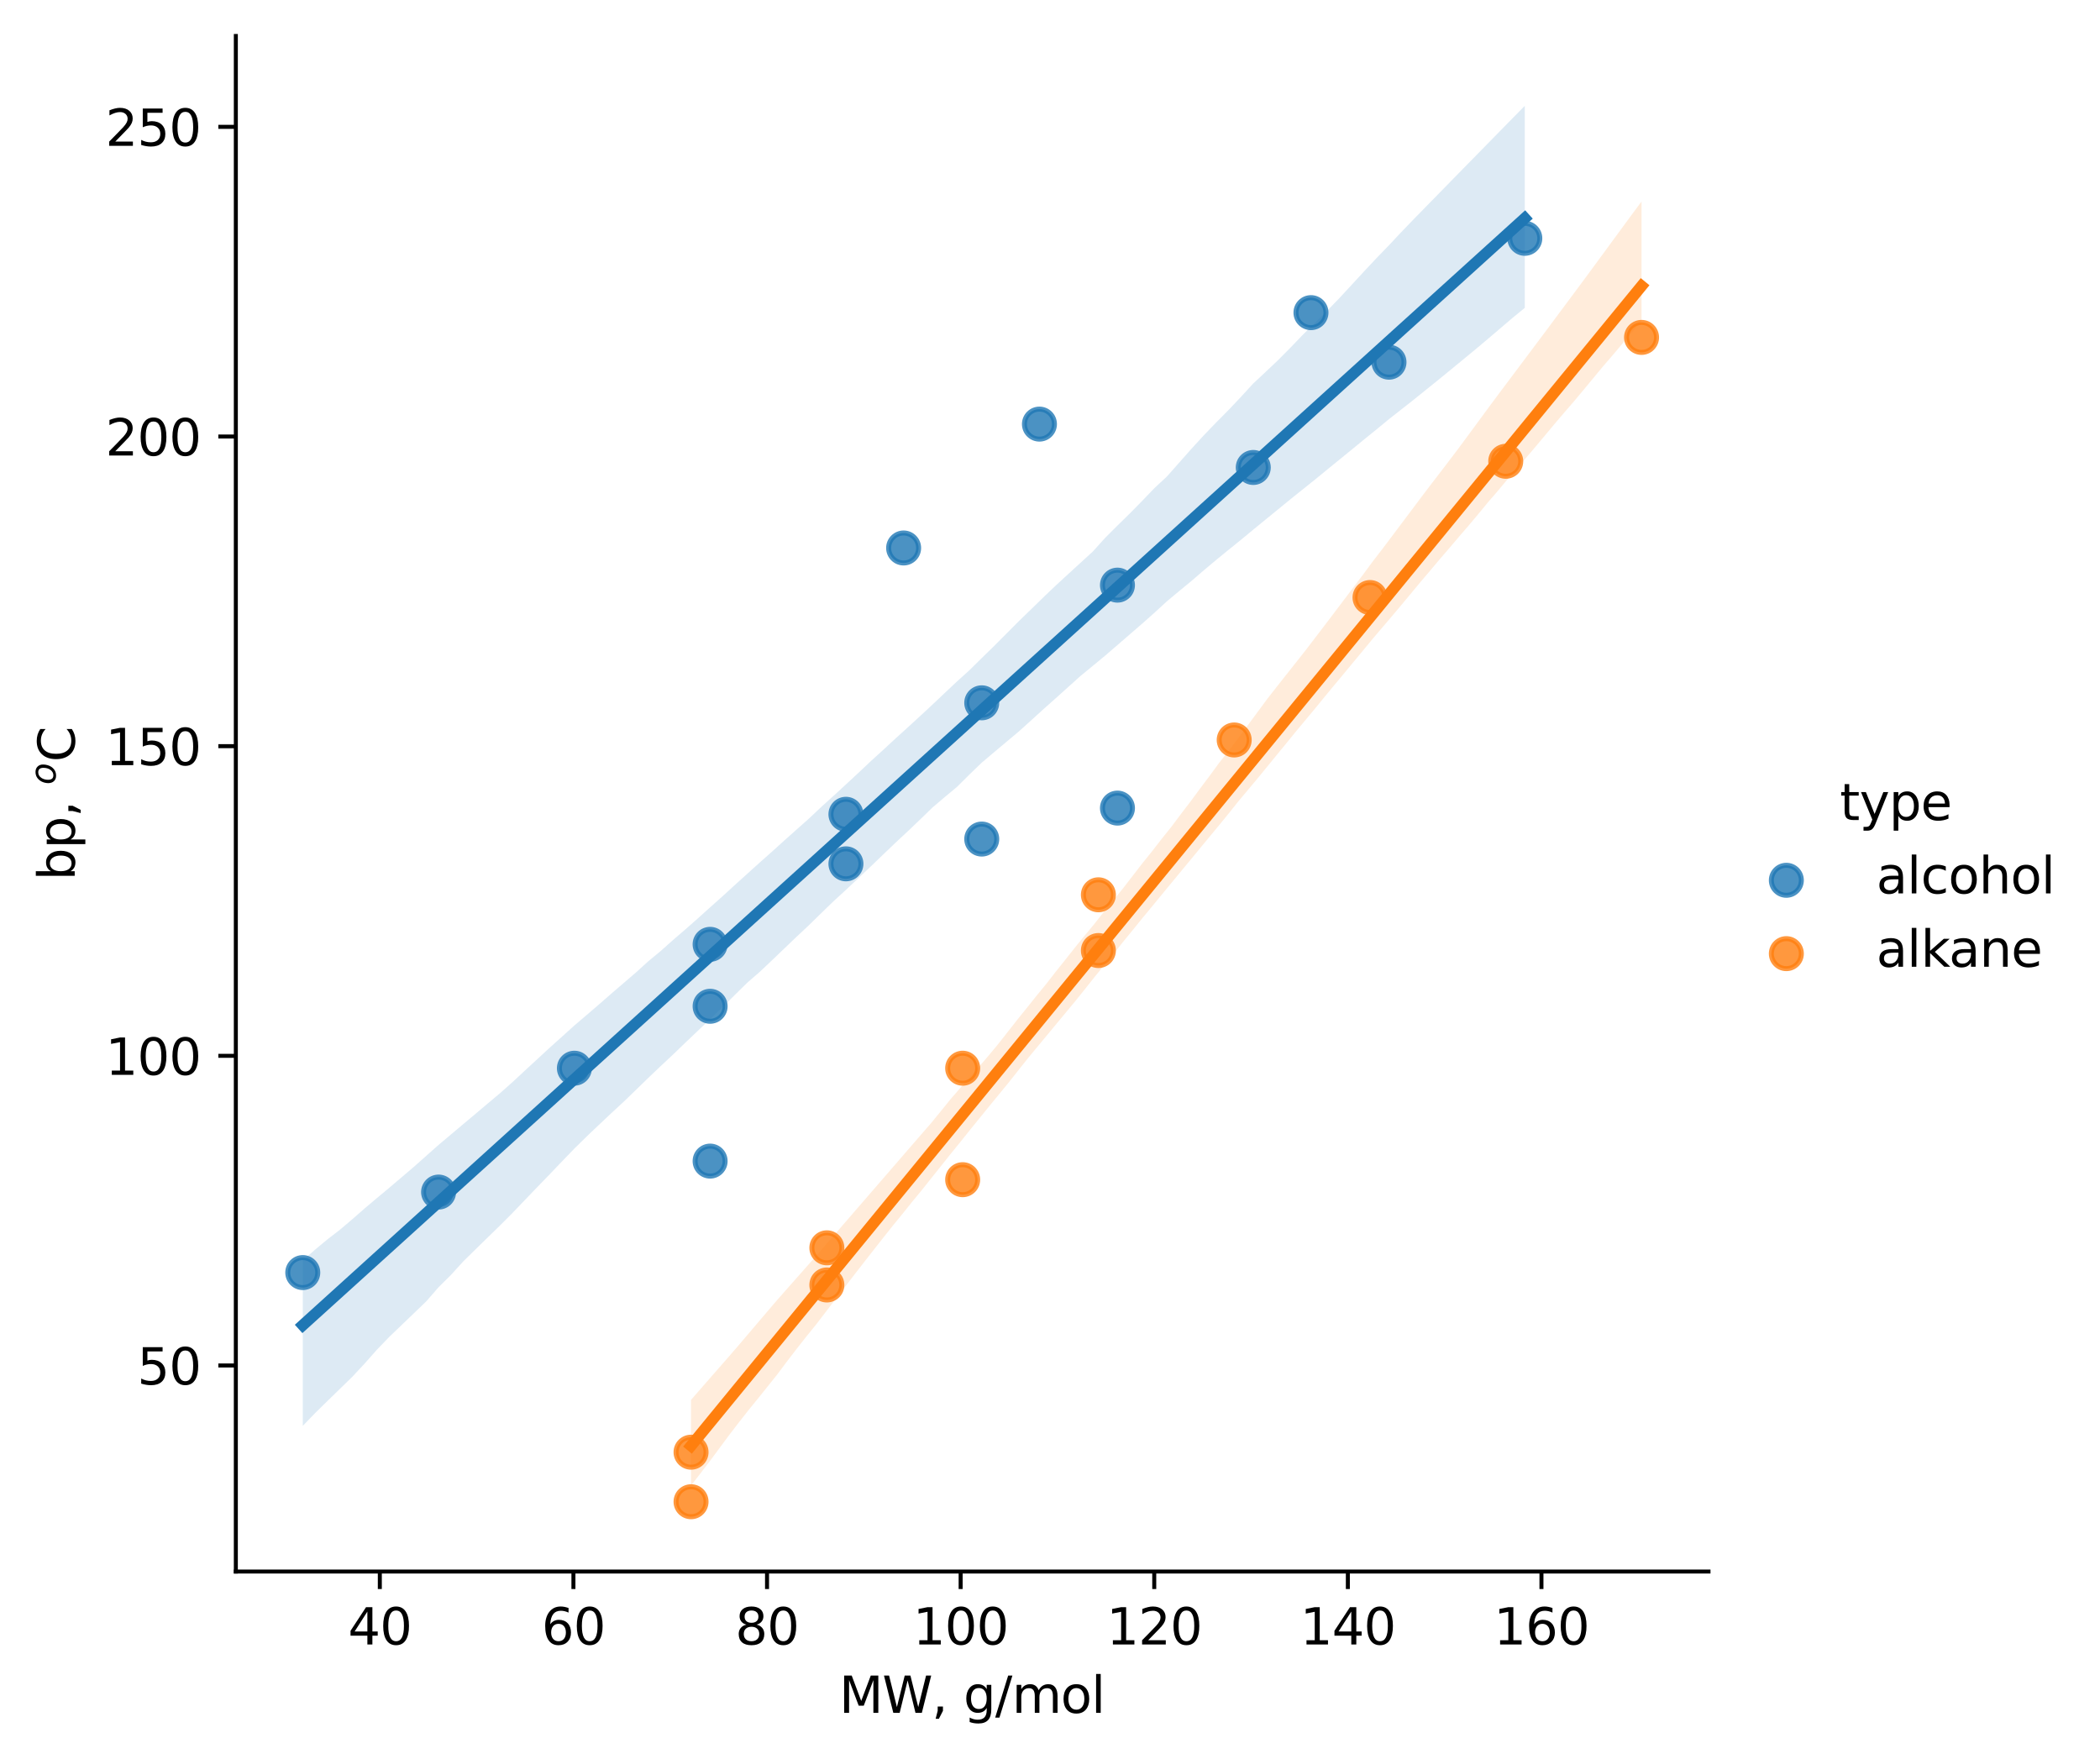 <?xml version="1.0" encoding="utf-8" standalone="no"?>
<!DOCTYPE svg PUBLIC "-//W3C//DTD SVG 1.1//EN"
  "http://www.w3.org/Graphics/SVG/1.1/DTD/svg11.dtd">
<svg xmlns:xlink="http://www.w3.org/1999/xlink" width="420.189pt" height="351.996pt" viewBox="0 0 420.189 351.996" xmlns="http://www.w3.org/2000/svg" version="1.1">
 <defs>
  <style type="text/css">*{stroke-linejoin: round; stroke-linecap: butt}</style>
 </defs>
 <g id="figure_1">
  <g id="patch_1">
   <path d="M 0 351.996 
L 420.189 351.996 
L 420.189 0 
L 0 0 
z
" style="fill: #ffffff"/>
  </g>
  <g id="axes_1">
   <g id="patch_2">
    <path d="M 47.188 314.44 
L 341.851 314.44 
L 341.851 7.2 
L 47.188 7.2 
z
" style="fill: #ffffff"/>
   </g>
   <g id="PathCollection_1">
    <defs>
     <path id="me052f01985" d="M 0 3 
C 0.796 3 1.559 2.684 2.121 2.121 
C 2.684 1.559 3 0.796 3 0 
C 3 -0.796 2.684 -1.559 2.121 -2.121 
C 1.559 -2.684 0.796 -3 0 -3 
C -0.796 -3 -1.559 -2.684 -2.121 -2.121 
C -2.684 -1.559 -3 -0.796 -3 0 
C -3 0.796 -2.684 1.559 -2.121 2.121 
C -1.559 2.684 -0.796 3 0 3 
z
" style="stroke: #1f77b4; stroke-opacity: 0.8"/>
    </defs>
    <g clip-path="url(#p0dcdb53487)">
     <use xlink:href="#me052f01985" x="60.581" y="254.625" style="fill: #1f77b4; fill-opacity: 0.8; stroke: #1f77b4; stroke-opacity: 0.8"/>
     <use xlink:href="#me052f01985" x="87.756" y="238.516" style="fill: #1f77b4; fill-opacity: 0.8; stroke: #1f77b4; stroke-opacity: 0.8"/>
     <use xlink:href="#me052f01985" x="114.931" y="213.733" style="fill: #1f77b4; fill-opacity: 0.8; stroke: #1f77b4; stroke-opacity: 0.8"/>
     <use xlink:href="#me052f01985" x="142.087" y="188.949" style="fill: #1f77b4; fill-opacity: 0.8; stroke: #1f77b4; stroke-opacity: 0.8"/>
     <use xlink:href="#me052f01985" x="169.262" y="162.927" style="fill: #1f77b4; fill-opacity: 0.8; stroke: #1f77b4; stroke-opacity: 0.8"/>
     <use xlink:href="#me052f01985" x="196.437" y="140.622" style="fill: #1f77b4; fill-opacity: 0.8; stroke: #1f77b4; stroke-opacity: 0.8"/>
     <use xlink:href="#me052f01985" x="223.592" y="117.078" style="fill: #1f77b4; fill-opacity: 0.8; stroke: #1f77b4; stroke-opacity: 0.8"/>
     <use xlink:href="#me052f01985" x="250.767" y="93.534" style="fill: #1f77b4; fill-opacity: 0.8; stroke: #1f77b4; stroke-opacity: 0.8"/>
     <use xlink:href="#me052f01985" x="277.923" y="72.468" style="fill: #1f77b4; fill-opacity: 0.8; stroke: #1f77b4; stroke-opacity: 0.8"/>
     <use xlink:href="#me052f01985" x="305.098" y="47.684" style="fill: #1f77b4; fill-opacity: 0.8; stroke: #1f77b4; stroke-opacity: 0.8"/>
     <use xlink:href="#me052f01985" x="142.087" y="201.341" style="fill: #1f77b4; fill-opacity: 0.8; stroke: #1f77b4; stroke-opacity: 0.8"/>
     <use xlink:href="#me052f01985" x="142.087" y="232.32" style="fill: #1f77b4; fill-opacity: 0.8; stroke: #1f77b4; stroke-opacity: 0.8"/>
     <use xlink:href="#me052f01985" x="169.262" y="172.84" style="fill: #1f77b4; fill-opacity: 0.8; stroke: #1f77b4; stroke-opacity: 0.8"/>
     <use xlink:href="#me052f01985" x="196.437" y="167.884" style="fill: #1f77b4; fill-opacity: 0.8; stroke: #1f77b4; stroke-opacity: 0.8"/>
     <use xlink:href="#me052f01985" x="223.592" y="161.688" style="fill: #1f77b4; fill-opacity: 0.8; stroke: #1f77b4; stroke-opacity: 0.8"/>
     <use xlink:href="#me052f01985" x="180.806" y="109.643" style="fill: #1f77b4; fill-opacity: 0.8; stroke: #1f77b4; stroke-opacity: 0.8"/>
     <use xlink:href="#me052f01985" x="207.981" y="84.859" style="fill: #1f77b4; fill-opacity: 0.8; stroke: #1f77b4; stroke-opacity: 0.8"/>
     <use xlink:href="#me052f01985" x="262.311" y="62.554" style="fill: #1f77b4; fill-opacity: 0.8; stroke: #1f77b4; stroke-opacity: 0.8"/>
    </g>
   </g>
   <g id="FillBetweenPolyCollection_1">
    <path d="M 60.581 252.195 
L 60.581 285.297 
L 63.051 282.737 
L 65.521 280.315 
L 67.991 277.91 
L 70.461 275.505 
L 72.931 272.864 
L 75.4 270.073 
L 77.87 267.507 
L 80.34 265.14 
L 82.81 262.77 
L 85.28 260.395 
L 87.75 257.556 
L 90.22 255.112 
L 92.69 252.394 
L 95.159 249.966 
L 97.629 247.558 
L 100.099 245.149 
L 102.569 242.67 
L 105.039 240.088 
L 107.509 237.517 
L 109.979 234.968 
L 112.448 232.383 
L 114.918 229.824 
L 117.388 227.397 
L 119.858 225.045 
L 122.328 222.72 
L 124.798 220.438 
L 127.268 218.054 
L 129.737 215.647 
L 132.207 213.302 
L 134.677 210.989 
L 137.147 208.612 
L 139.617 206.261 
L 142.087 203.91 
L 144.557 201.518 
L 147.026 199.079 
L 149.496 196.646 
L 151.966 194.503 
L 154.436 192.173 
L 156.906 189.806 
L 159.376 187.442 
L 161.846 185.132 
L 164.316 182.712 
L 166.785 180.32 
L 169.255 178.058 
L 171.725 175.745 
L 174.195 173.397 
L 176.665 171.022 
L 179.135 168.66 
L 181.605 166.357 
L 184.074 164.005 
L 186.544 161.603 
L 189.014 159.499 
L 191.484 157.446 
L 193.954 154.989 
L 196.424 152.607 
L 198.894 150.52 
L 201.363 148.446 
L 203.833 146.376 
L 206.303 144.152 
L 208.773 141.903 
L 211.243 139.706 
L 213.713 137.484 
L 216.183 135.264 
L 218.653 133.231 
L 221.122 131.196 
L 223.592 129.062 
L 226.062 126.927 
L 228.532 124.785 
L 231.002 122.596 
L 233.472 120.324 
L 235.942 118.262 
L 238.411 116.232 
L 240.881 114.1 
L 243.351 112.028 
L 245.821 110.01 
L 248.291 108.021 
L 250.761 105.974 
L 253.231 103.957 
L 255.7 101.939 
L 258.17 99.921 
L 260.64 97.937 
L 263.11 95.966 
L 265.58 93.94 
L 268.05 91.928 
L 270.52 89.917 
L 272.99 87.89 
L 275.459 85.891 
L 277.929 83.857 
L 280.399 81.917 
L 282.869 79.978 
L 285.339 77.98 
L 287.809 75.997 
L 290.279 73.975 
L 292.748 71.942 
L 295.218 69.907 
L 297.688 67.833 
L 300.158 65.726 
L 302.628 63.619 
L 305.098 61.597 
L 305.098 21.165 
L 305.098 21.165 
L 302.628 23.684 
L 300.158 26.203 
L 297.688 28.722 
L 295.218 31.241 
L 292.748 33.761 
L 290.279 36.285 
L 287.809 38.81 
L 285.339 41.334 
L 282.869 43.859 
L 280.399 46.424 
L 277.929 49.063 
L 275.459 51.61 
L 272.99 54.245 
L 270.52 56.918 
L 268.05 59.594 
L 265.58 62.146 
L 263.11 64.592 
L 260.64 67.026 
L 258.17 69.602 
L 255.7 72.087 
L 253.231 74.422 
L 250.761 76.733 
L 248.291 79.422 
L 245.821 82.035 
L 243.351 84.524 
L 240.881 87.088 
L 238.411 89.783 
L 235.942 92.57 
L 233.472 95.358 
L 231.002 97.652 
L 228.532 100.227 
L 226.062 102.741 
L 223.592 105.16 
L 221.122 107.629 
L 218.653 110.364 
L 216.183 112.624 
L 213.713 114.885 
L 211.243 117.157 
L 208.773 119.508 
L 206.303 121.923 
L 203.833 124.307 
L 201.363 126.793 
L 198.894 129.274 
L 196.424 131.678 
L 193.954 134.119 
L 191.484 136.351 
L 189.014 138.671 
L 186.544 141.011 
L 184.074 143.305 
L 181.605 145.569 
L 179.135 147.807 
L 176.665 150.095 
L 174.195 152.339 
L 171.725 154.671 
L 169.255 156.961 
L 166.785 159.238 
L 164.316 161.47 
L 161.846 163.798 
L 159.376 165.992 
L 156.906 168.198 
L 154.436 170.433 
L 151.966 172.624 
L 149.496 174.853 
L 147.026 177.084 
L 144.557 179.347 
L 142.087 181.544 
L 139.617 183.773 
L 137.147 185.949 
L 134.677 188.072 
L 132.207 190.278 
L 129.737 192.319 
L 127.268 194.561 
L 124.798 196.68 
L 122.328 198.804 
L 119.858 200.964 
L 117.388 203.089 
L 114.918 205.191 
L 112.448 207.425 
L 109.979 209.639 
L 107.509 211.923 
L 105.039 214.195 
L 102.569 216.495 
L 100.099 218.691 
L 97.629 220.766 
L 95.159 222.852 
L 92.69 224.922 
L 90.22 227.003 
L 87.75 229.084 
L 85.28 231.274 
L 82.81 233.469 
L 80.34 235.573 
L 77.87 237.671 
L 75.4 239.731 
L 72.931 241.816 
L 70.461 243.977 
L 67.991 246.074 
L 65.521 247.977 
L 63.051 250.031 
L 60.581 252.195 
z
" clip-path="url(#p0dcdb53487)" style="fill: #1f77b4; fill-opacity: 0.15"/>
   </g>
   <g id="PathCollection_2">
    <defs>
     <path id="m73bc78f8b7" d="M 0 3 
C 0.796 3 1.559 2.684 2.121 2.121 
C 2.684 1.559 3 0.796 3 0 
C 3 -0.796 2.684 -1.559 2.121 -2.121 
C 1.559 -2.684 0.796 -3 0 -3 
C -0.796 -3 -1.559 -2.684 -2.121 -2.121 
C -2.684 -1.559 -3 -0.796 -3 0 
C -3 0.796 -2.684 1.559 -2.121 2.121 
C -1.559 2.684 -0.796 3 0 3 
z
" style="stroke: #ff7f0e; stroke-opacity: 0.8"/>
    </defs>
    <g clip-path="url(#p0dcdb53487)">
     <use xlink:href="#m73bc78f8b7" x="138.271" y="290.561" style="fill: #ff7f0e; fill-opacity: 0.8; stroke: #ff7f0e; stroke-opacity: 0.8"/>
     <use xlink:href="#m73bc78f8b7" x="165.446" y="249.669" style="fill: #ff7f0e; fill-opacity: 0.8; stroke: #ff7f0e; stroke-opacity: 0.8"/>
     <use xlink:href="#m73bc78f8b7" x="192.621" y="213.733" style="fill: #ff7f0e; fill-opacity: 0.8; stroke: #ff7f0e; stroke-opacity: 0.8"/>
     <use xlink:href="#m73bc78f8b7" x="219.777" y="179.036" style="fill: #ff7f0e; fill-opacity: 0.8; stroke: #ff7f0e; stroke-opacity: 0.8"/>
     <use xlink:href="#m73bc78f8b7" x="246.951" y="148.057" style="fill: #ff7f0e; fill-opacity: 0.8; stroke: #ff7f0e; stroke-opacity: 0.8"/>
     <use xlink:href="#m73bc78f8b7" x="274.126" y="119.556" style="fill: #ff7f0e; fill-opacity: 0.8; stroke: #ff7f0e; stroke-opacity: 0.8"/>
     <use xlink:href="#m73bc78f8b7" x="301.282" y="92.294" style="fill: #ff7f0e; fill-opacity: 0.8; stroke: #ff7f0e; stroke-opacity: 0.8"/>
     <use xlink:href="#m73bc78f8b7" x="328.457" y="67.511" style="fill: #ff7f0e; fill-opacity: 0.8; stroke: #ff7f0e; stroke-opacity: 0.8"/>
     <use xlink:href="#m73bc78f8b7" x="165.446" y="257.104" style="fill: #ff7f0e; fill-opacity: 0.8; stroke: #ff7f0e; stroke-opacity: 0.8"/>
     <use xlink:href="#m73bc78f8b7" x="219.777" y="190.189" style="fill: #ff7f0e; fill-opacity: 0.8; stroke: #ff7f0e; stroke-opacity: 0.8"/>
     <use xlink:href="#m73bc78f8b7" x="138.271" y="300.475" style="fill: #ff7f0e; fill-opacity: 0.8; stroke: #ff7f0e; stroke-opacity: 0.8"/>
     <use xlink:href="#m73bc78f8b7" x="192.621" y="236.038" style="fill: #ff7f0e; fill-opacity: 0.8; stroke: #ff7f0e; stroke-opacity: 0.8"/>
    </g>
   </g>
   <g id="FillBetweenPolyCollection_2">
    <path d="M 138.271 280.093 
L 138.271 297.242 
L 140.192 294.751 
L 142.113 292.243 
L 144.034 289.649 
L 145.955 287.059 
L 147.876 284.56 
L 149.797 282.113 
L 151.719 279.757 
L 153.64 277.357 
L 155.561 274.955 
L 157.482 272.387 
L 159.403 269.882 
L 161.324 267.448 
L 163.245 265.08 
L 165.166 262.578 
L 167.087 260.072 
L 169.008 257.573 
L 170.929 255.068 
L 172.85 252.601 
L 174.771 250.145 
L 176.692 247.697 
L 178.614 245.283 
L 180.535 242.93 
L 182.456 240.536 
L 184.377 238.205 
L 186.298 235.796 
L 188.219 233.387 
L 190.14 230.978 
L 192.061 228.613 
L 193.982 226.215 
L 195.903 223.849 
L 197.824 221.478 
L 199.745 219.136 
L 201.666 216.794 
L 203.587 214.376 
L 205.508 211.948 
L 207.43 209.621 
L 209.351 207.307 
L 211.272 204.993 
L 213.193 202.679 
L 215.114 200.365 
L 217.035 197.972 
L 218.956 195.555 
L 220.877 193.202 
L 222.798 190.871 
L 224.719 188.452 
L 226.64 186.109 
L 228.561 183.73 
L 230.482 181.411 
L 232.403 179.069 
L 234.325 176.74 
L 236.246 174.409 
L 238.167 172.097 
L 240.088 169.754 
L 242.009 167.433 
L 243.93 165.113 
L 245.851 162.76 
L 247.772 160.351 
L 249.693 158.063 
L 251.614 155.769 
L 253.535 153.419 
L 255.456 151.067 
L 257.377 148.73 
L 259.298 146.366 
L 261.22 144.058 
L 263.141 141.756 
L 265.062 139.403 
L 266.983 137.081 
L 268.904 134.776 
L 270.825 132.451 
L 272.746 130.14 
L 274.667 127.811 
L 276.588 125.552 
L 278.509 123.303 
L 280.43 121.015 
L 282.351 118.712 
L 284.272 116.394 
L 286.193 114.142 
L 288.114 111.85 
L 290.036 109.623 
L 291.957 107.358 
L 293.878 105.133 
L 295.799 102.847 
L 297.72 100.513 
L 299.641 98.29 
L 301.562 95.999 
L 303.483 93.75 
L 305.404 91.541 
L 307.325 89.287 
L 309.246 86.991 
L 311.167 84.691 
L 313.088 82.443 
L 315.009 80.217 
L 316.931 77.918 
L 318.852 75.599 
L 320.773 73.28 
L 322.694 71.056 
L 324.615 68.775 
L 326.536 66.501 
L 328.457 64.23 
L 328.457 40.314 
L 328.457 40.314 
L 326.536 42.899 
L 324.615 45.518 
L 322.694 48.138 
L 320.773 50.757 
L 318.852 53.377 
L 316.931 55.987 
L 315.009 58.569 
L 313.088 61.152 
L 311.167 63.734 
L 309.246 66.316 
L 307.325 68.88 
L 305.404 71.443 
L 303.483 74.006 
L 301.562 76.57 
L 299.641 79.133 
L 297.72 81.72 
L 295.799 84.332 
L 293.878 86.944 
L 291.957 89.543 
L 290.036 92.085 
L 288.114 94.595 
L 286.193 97.099 
L 284.272 99.628 
L 282.351 102.189 
L 280.43 104.749 
L 278.509 107.309 
L 276.588 109.859 
L 274.667 112.348 
L 272.746 114.957 
L 270.825 117.496 
L 268.904 120.036 
L 266.983 122.576 
L 265.062 125.111 
L 263.141 127.626 
L 261.22 130.139 
L 259.298 132.568 
L 257.377 134.996 
L 255.456 137.426 
L 253.535 139.885 
L 251.614 142.489 
L 249.693 145.095 
L 247.772 147.703 
L 245.851 150.198 
L 243.93 152.647 
L 242.009 155.272 
L 240.088 157.829 
L 238.167 160.427 
L 236.246 162.939 
L 234.325 165.502 
L 232.403 167.896 
L 230.482 170.373 
L 228.561 172.757 
L 226.64 175.243 
L 224.719 177.723 
L 222.798 180.109 
L 220.877 182.436 
L 218.956 184.884 
L 217.035 187.197 
L 215.114 189.561 
L 213.193 191.987 
L 211.272 194.392 
L 209.351 196.861 
L 207.43 199.202 
L 205.508 201.606 
L 203.587 203.99 
L 201.666 206.435 
L 199.745 208.879 
L 197.824 211.191 
L 195.903 213.428 
L 193.982 215.59 
L 192.061 217.781 
L 190.14 219.997 
L 188.219 222.373 
L 186.298 224.725 
L 184.377 226.93 
L 182.456 229.15 
L 180.535 231.37 
L 178.614 233.591 
L 176.692 235.811 
L 174.771 238.032 
L 172.85 240.252 
L 170.929 242.472 
L 169.008 244.693 
L 167.087 246.913 
L 165.166 249.133 
L 163.245 251.35 
L 161.324 253.524 
L 159.403 255.699 
L 157.482 257.873 
L 155.561 260.048 
L 153.64 262.294 
L 151.719 264.552 
L 149.797 266.812 
L 147.876 269.073 
L 145.955 271.296 
L 144.034 273.493 
L 142.113 275.689 
L 140.192 277.886 
L 138.271 280.093 
z
" clip-path="url(#p0dcdb53487)" style="fill: #ff7f0e; fill-opacity: 0.15"/>
   </g>
   <g id="matplotlib.axis_1">
    <g id="xtick_1">
     <g id="line2d_1">
      <defs>
       <path id="m0f5e6dfe8d" d="M 0 0 
L 0 3.5 
" style="stroke: #000000; stroke-width: 0.8"/>
      </defs>
      <g>
       <use xlink:href="#m0f5e6dfe8d" x="75.999" y="314.44" style="stroke: #000000; stroke-width: 0.8"/>
      </g>
     </g>
     <g id="text_1">
      <!-- 40 -->
      <g transform="translate(69.637 329.038) scale(0.1 -0.1)">
       <defs>
        <path id="DejaVuSans-34" d="M 2419 4116 
L 825 1625 
L 2419 1625 
L 2419 4116 
z
M 2253 4666 
L 3047 4666 
L 3047 1625 
L 3713 1625 
L 3713 1100 
L 3047 1100 
L 3047 0 
L 2419 0 
L 2419 1100 
L 313 1100 
L 313 1709 
L 2253 4666 
z
" transform="scale(0.016)"/>
        <path id="DejaVuSans-30" d="M 2034 4250 
Q 1547 4250 1301 3770 
Q 1056 3291 1056 2328 
Q 1056 1369 1301 889 
Q 1547 409 2034 409 
Q 2525 409 2770 889 
Q 3016 1369 3016 2328 
Q 3016 3291 2770 3770 
Q 2525 4250 2034 4250 
z
M 2034 4750 
Q 2819 4750 3233 4129 
Q 3647 3509 3647 2328 
Q 3647 1150 3233 529 
Q 2819 -91 2034 -91 
Q 1250 -91 836 529 
Q 422 1150 422 2328 
Q 422 3509 836 4129 
Q 1250 4750 2034 4750 
z
" transform="scale(0.016)"/>
       </defs>
       <use xlink:href="#DejaVuSans-34"/>
       <use xlink:href="#DejaVuSans-30" transform="translate(63.623 0)"/>
      </g>
     </g>
    </g>
    <g id="xtick_2">
     <g id="line2d_2">
      <g>
       <use xlink:href="#m0f5e6dfe8d" x="114.737" y="314.44" style="stroke: #000000; stroke-width: 0.8"/>
      </g>
     </g>
     <g id="text_2">
      <!-- 60 -->
      <g transform="translate(108.375 329.038) scale(0.1 -0.1)">
       <defs>
        <path id="DejaVuSans-36" d="M 2113 2584 
Q 1688 2584 1439 2293 
Q 1191 2003 1191 1497 
Q 1191 994 1439 701 
Q 1688 409 2113 409 
Q 2538 409 2786 701 
Q 3034 994 3034 1497 
Q 3034 2003 2786 2293 
Q 2538 2584 2113 2584 
z
M 3366 4563 
L 3366 3988 
Q 3128 4100 2886 4159 
Q 2644 4219 2406 4219 
Q 1781 4219 1451 3797 
Q 1122 3375 1075 2522 
Q 1259 2794 1537 2939 
Q 1816 3084 2150 3084 
Q 2853 3084 3261 2657 
Q 3669 2231 3669 1497 
Q 3669 778 3244 343 
Q 2819 -91 2113 -91 
Q 1303 -91 875 529 
Q 447 1150 447 2328 
Q 447 3434 972 4092 
Q 1497 4750 2381 4750 
Q 2619 4750 2861 4703 
Q 3103 4656 3366 4563 
z
" transform="scale(0.016)"/>
       </defs>
       <use xlink:href="#DejaVuSans-36"/>
       <use xlink:href="#DejaVuSans-30" transform="translate(63.623 0)"/>
      </g>
     </g>
    </g>
    <g id="xtick_3">
     <g id="line2d_3">
      <g>
       <use xlink:href="#m0f5e6dfe8d" x="153.476" y="314.44" style="stroke: #000000; stroke-width: 0.8"/>
      </g>
     </g>
     <g id="text_3">
      <!-- 80 -->
      <g transform="translate(147.113 329.038) scale(0.1 -0.1)">
       <defs>
        <path id="DejaVuSans-38" d="M 2034 2216 
Q 1584 2216 1326 1975 
Q 1069 1734 1069 1313 
Q 1069 891 1326 650 
Q 1584 409 2034 409 
Q 2484 409 2743 651 
Q 3003 894 3003 1313 
Q 3003 1734 2745 1975 
Q 2488 2216 2034 2216 
z
M 1403 2484 
Q 997 2584 770 2862 
Q 544 3141 544 3541 
Q 544 4100 942 4425 
Q 1341 4750 2034 4750 
Q 2731 4750 3128 4425 
Q 3525 4100 3525 3541 
Q 3525 3141 3298 2862 
Q 3072 2584 2669 2484 
Q 3125 2378 3379 2068 
Q 3634 1759 3634 1313 
Q 3634 634 3220 271 
Q 2806 -91 2034 -91 
Q 1263 -91 848 271 
Q 434 634 434 1313 
Q 434 1759 690 2068 
Q 947 2378 1403 2484 
z
M 1172 3481 
Q 1172 3119 1398 2916 
Q 1625 2713 2034 2713 
Q 2441 2713 2670 2916 
Q 2900 3119 2900 3481 
Q 2900 3844 2670 4047 
Q 2441 4250 2034 4250 
Q 1625 4250 1398 4047 
Q 1172 3844 1172 3481 
z
" transform="scale(0.016)"/>
       </defs>
       <use xlink:href="#DejaVuSans-38"/>
       <use xlink:href="#DejaVuSans-30" transform="translate(63.623 0)"/>
      </g>
     </g>
    </g>
    <g id="xtick_4">
     <g id="line2d_4">
      <g>
       <use xlink:href="#m0f5e6dfe8d" x="192.214" y="314.44" style="stroke: #000000; stroke-width: 0.8"/>
      </g>
     </g>
     <g id="text_4">
      <!-- 100 -->
      <g transform="translate(182.67 329.038) scale(0.1 -0.1)">
       <defs>
        <path id="DejaVuSans-31" d="M 794 531 
L 1825 531 
L 1825 4091 
L 703 3866 
L 703 4441 
L 1819 4666 
L 2450 4666 
L 2450 531 
L 3481 531 
L 3481 0 
L 794 0 
L 794 531 
z
" transform="scale(0.016)"/>
       </defs>
       <use xlink:href="#DejaVuSans-31"/>
       <use xlink:href="#DejaVuSans-30" transform="translate(63.623 0)"/>
       <use xlink:href="#DejaVuSans-30" transform="translate(127.246 0)"/>
      </g>
     </g>
    </g>
    <g id="xtick_5">
     <g id="line2d_5">
      <g>
       <use xlink:href="#m0f5e6dfe8d" x="230.953" y="314.44" style="stroke: #000000; stroke-width: 0.8"/>
      </g>
     </g>
     <g id="text_5">
      <!-- 120 -->
      <g transform="translate(221.409 329.038) scale(0.1 -0.1)">
       <defs>
        <path id="DejaVuSans-32" d="M 1228 531 
L 3431 531 
L 3431 0 
L 469 0 
L 469 531 
Q 828 903 1448 1529 
Q 2069 2156 2228 2338 
Q 2531 2678 2651 2914 
Q 2772 3150 2772 3378 
Q 2772 3750 2511 3984 
Q 2250 4219 1831 4219 
Q 1534 4219 1204 4116 
Q 875 4013 500 3803 
L 500 4441 
Q 881 4594 1212 4672 
Q 1544 4750 1819 4750 
Q 2544 4750 2975 4387 
Q 3406 4025 3406 3419 
Q 3406 3131 3298 2873 
Q 3191 2616 2906 2266 
Q 2828 2175 2409 1742 
Q 1991 1309 1228 531 
z
" transform="scale(0.016)"/>
       </defs>
       <use xlink:href="#DejaVuSans-31"/>
       <use xlink:href="#DejaVuSans-32" transform="translate(63.623 0)"/>
       <use xlink:href="#DejaVuSans-30" transform="translate(127.246 0)"/>
      </g>
     </g>
    </g>
    <g id="xtick_6">
     <g id="line2d_6">
      <g>
       <use xlink:href="#m0f5e6dfe8d" x="269.691" y="314.44" style="stroke: #000000; stroke-width: 0.8"/>
      </g>
     </g>
     <g id="text_6">
      <!-- 140 -->
      <g transform="translate(260.147 329.038) scale(0.1 -0.1)">
       <use xlink:href="#DejaVuSans-31"/>
       <use xlink:href="#DejaVuSans-34" transform="translate(63.623 0)"/>
       <use xlink:href="#DejaVuSans-30" transform="translate(127.246 0)"/>
      </g>
     </g>
    </g>
    <g id="xtick_7">
     <g id="line2d_7">
      <g>
       <use xlink:href="#m0f5e6dfe8d" x="308.429" y="314.44" style="stroke: #000000; stroke-width: 0.8"/>
      </g>
     </g>
     <g id="text_7">
      <!-- 160 -->
      <g transform="translate(298.885 329.038) scale(0.1 -0.1)">
       <use xlink:href="#DejaVuSans-31"/>
       <use xlink:href="#DejaVuSans-36" transform="translate(63.623 0)"/>
       <use xlink:href="#DejaVuSans-30" transform="translate(127.246 0)"/>
      </g>
     </g>
    </g>
    <g id="text_8">
     <!-- MW, g/mol -->
     <g transform="translate(167.906 342.717) scale(0.1 -0.1)">
      <defs>
       <path id="DejaVuSans-4d" d="M 628 4666 
L 1569 4666 
L 2759 1491 
L 3956 4666 
L 4897 4666 
L 4897 0 
L 4281 0 
L 4281 4097 
L 3078 897 
L 2444 897 
L 1241 4097 
L 1241 0 
L 628 0 
L 628 4666 
z
" transform="scale(0.016)"/>
       <path id="DejaVuSans-57" d="M 213 4666 
L 850 4666 
L 1831 722 
L 2809 4666 
L 3519 4666 
L 4500 722 
L 5478 4666 
L 6119 4666 
L 4947 0 
L 4153 0 
L 3169 4050 
L 2175 0 
L 1381 0 
L 213 4666 
z
" transform="scale(0.016)"/>
       <path id="DejaVuSans-2c" d="M 750 794 
L 1409 794 
L 1409 256 
L 897 -744 
L 494 -744 
L 750 256 
L 750 794 
z
" transform="scale(0.016)"/>
       <path id="DejaVuSans-20" transform="scale(0.016)"/>
       <path id="DejaVuSans-67" d="M 2906 1791 
Q 2906 2416 2648 2759 
Q 2391 3103 1925 3103 
Q 1463 3103 1205 2759 
Q 947 2416 947 1791 
Q 947 1169 1205 825 
Q 1463 481 1925 481 
Q 2391 481 2648 825 
Q 2906 1169 2906 1791 
z
M 3481 434 
Q 3481 -459 3084 -895 
Q 2688 -1331 1869 -1331 
Q 1566 -1331 1297 -1286 
Q 1028 -1241 775 -1147 
L 775 -588 
Q 1028 -725 1275 -790 
Q 1522 -856 1778 -856 
Q 2344 -856 2625 -561 
Q 2906 -266 2906 331 
L 2906 616 
Q 2728 306 2450 153 
Q 2172 0 1784 0 
Q 1141 0 747 490 
Q 353 981 353 1791 
Q 353 2603 747 3093 
Q 1141 3584 1784 3584 
Q 2172 3584 2450 3431 
Q 2728 3278 2906 2969 
L 2906 3500 
L 3481 3500 
L 3481 434 
z
" transform="scale(0.016)"/>
       <path id="DejaVuSans-2f" d="M 1625 4666 
L 2156 4666 
L 531 -594 
L 0 -594 
L 1625 4666 
z
" transform="scale(0.016)"/>
       <path id="DejaVuSans-6d" d="M 3328 2828 
Q 3544 3216 3844 3400 
Q 4144 3584 4550 3584 
Q 5097 3584 5394 3201 
Q 5691 2819 5691 2113 
L 5691 0 
L 5113 0 
L 5113 2094 
Q 5113 2597 4934 2840 
Q 4756 3084 4391 3084 
Q 3944 3084 3684 2787 
Q 3425 2491 3425 1978 
L 3425 0 
L 2847 0 
L 2847 2094 
Q 2847 2600 2669 2842 
Q 2491 3084 2119 3084 
Q 1678 3084 1418 2786 
Q 1159 2488 1159 1978 
L 1159 0 
L 581 0 
L 581 3500 
L 1159 3500 
L 1159 2956 
Q 1356 3278 1631 3431 
Q 1906 3584 2284 3584 
Q 2666 3584 2933 3390 
Q 3200 3197 3328 2828 
z
" transform="scale(0.016)"/>
       <path id="DejaVuSans-6f" d="M 1959 3097 
Q 1497 3097 1228 2736 
Q 959 2375 959 1747 
Q 959 1119 1226 758 
Q 1494 397 1959 397 
Q 2419 397 2687 759 
Q 2956 1122 2956 1747 
Q 2956 2369 2687 2733 
Q 2419 3097 1959 3097 
z
M 1959 3584 
Q 2709 3584 3137 3096 
Q 3566 2609 3566 1747 
Q 3566 888 3137 398 
Q 2709 -91 1959 -91 
Q 1206 -91 779 398 
Q 353 888 353 1747 
Q 353 2609 779 3096 
Q 1206 3584 1959 3584 
z
" transform="scale(0.016)"/>
       <path id="DejaVuSans-6c" d="M 603 4863 
L 1178 4863 
L 1178 0 
L 603 0 
L 603 4863 
z
" transform="scale(0.016)"/>
      </defs>
      <use xlink:href="#DejaVuSans-4d"/>
      <use xlink:href="#DejaVuSans-57" transform="translate(86.279 0)"/>
      <use xlink:href="#DejaVuSans-2c" transform="translate(185.156 0)"/>
      <use xlink:href="#DejaVuSans-20" transform="translate(216.943 0)"/>
      <use xlink:href="#DejaVuSans-67" transform="translate(248.73 0)"/>
      <use xlink:href="#DejaVuSans-2f" transform="translate(312.207 0)"/>
      <use xlink:href="#DejaVuSans-6d" transform="translate(345.898 0)"/>
      <use xlink:href="#DejaVuSans-6f" transform="translate(443.311 0)"/>
      <use xlink:href="#DejaVuSans-6c" transform="translate(504.492 0)"/>
     </g>
    </g>
   </g>
   <g id="matplotlib.axis_2">
    <g id="ytick_1">
     <g id="line2d_8">
      <defs>
       <path id="mf835a70d76" d="M 0 0 
L -3.5 0 
" style="stroke: #000000; stroke-width: 0.8"/>
      </defs>
      <g>
       <use xlink:href="#mf835a70d76" x="47.188" y="273.213" style="stroke: #000000; stroke-width: 0.8"/>
      </g>
     </g>
     <g id="text_9">
      <!-- 50 -->
      <g transform="translate(27.462 277.012) scale(0.1 -0.1)">
       <defs>
        <path id="DejaVuSans-35" d="M 691 4666 
L 3169 4666 
L 3169 4134 
L 1269 4134 
L 1269 2991 
Q 1406 3038 1543 3061 
Q 1681 3084 1819 3084 
Q 2600 3084 3056 2656 
Q 3513 2228 3513 1497 
Q 3513 744 3044 326 
Q 2575 -91 1722 -91 
Q 1428 -91 1123 -41 
Q 819 9 494 109 
L 494 744 
Q 775 591 1075 516 
Q 1375 441 1709 441 
Q 2250 441 2565 725 
Q 2881 1009 2881 1497 
Q 2881 1984 2565 2268 
Q 2250 2553 1709 2553 
Q 1456 2553 1204 2497 
Q 953 2441 691 2322 
L 691 4666 
z
" transform="scale(0.016)"/>
       </defs>
       <use xlink:href="#DejaVuSans-35"/>
       <use xlink:href="#DejaVuSans-30" transform="translate(63.623 0)"/>
      </g>
     </g>
    </g>
    <g id="ytick_2">
     <g id="line2d_9">
      <g>
       <use xlink:href="#mf835a70d76" x="47.188" y="211.254" style="stroke: #000000; stroke-width: 0.8"/>
      </g>
     </g>
     <g id="text_10">
      <!-- 100 -->
      <g transform="translate(21.1 215.054) scale(0.1 -0.1)">
       <use xlink:href="#DejaVuSans-31"/>
       <use xlink:href="#DejaVuSans-30" transform="translate(63.623 0)"/>
       <use xlink:href="#DejaVuSans-30" transform="translate(127.246 0)"/>
      </g>
     </g>
    </g>
    <g id="ytick_3">
     <g id="line2d_10">
      <g>
       <use xlink:href="#mf835a70d76" x="47.188" y="149.296" style="stroke: #000000; stroke-width: 0.8"/>
      </g>
     </g>
     <g id="text_11">
      <!-- 150 -->
      <g transform="translate(21.1 153.095) scale(0.1 -0.1)">
       <use xlink:href="#DejaVuSans-31"/>
       <use xlink:href="#DejaVuSans-35" transform="translate(63.623 0)"/>
       <use xlink:href="#DejaVuSans-30" transform="translate(127.246 0)"/>
      </g>
     </g>
    </g>
    <g id="ytick_4">
     <g id="line2d_11">
      <g>
       <use xlink:href="#mf835a70d76" x="47.188" y="87.338" style="stroke: #000000; stroke-width: 0.8"/>
      </g>
     </g>
     <g id="text_12">
      <!-- 200 -->
      <g transform="translate(21.1 91.137) scale(0.1 -0.1)">
       <use xlink:href="#DejaVuSans-32"/>
       <use xlink:href="#DejaVuSans-30" transform="translate(63.623 0)"/>
       <use xlink:href="#DejaVuSans-30" transform="translate(127.246 0)"/>
      </g>
     </g>
    </g>
    <g id="ytick_5">
     <g id="line2d_12">
      <g>
       <use xlink:href="#mf835a70d76" x="47.188" y="25.379" style="stroke: #000000; stroke-width: 0.8"/>
      </g>
     </g>
     <g id="text_13">
      <!-- 250 -->
      <g transform="translate(21.1 29.178) scale(0.1 -0.1)">
       <use xlink:href="#DejaVuSans-32"/>
       <use xlink:href="#DejaVuSans-35" transform="translate(63.623 0)"/>
       <use xlink:href="#DejaVuSans-30" transform="translate(127.246 0)"/>
      </g>
     </g>
    </g>
    <g id="text_14">
     <!-- bp, $^o$C -->
     <g transform="translate(15 176.17) rotate(-90) scale(0.1 -0.1)">
      <defs>
       <path id="DejaVuSans-62" d="M 3116 1747 
Q 3116 2381 2855 2742 
Q 2594 3103 2138 3103 
Q 1681 3103 1420 2742 
Q 1159 2381 1159 1747 
Q 1159 1113 1420 752 
Q 1681 391 2138 391 
Q 2594 391 2855 752 
Q 3116 1113 3116 1747 
z
M 1159 2969 
Q 1341 3281 1617 3432 
Q 1894 3584 2278 3584 
Q 2916 3584 3314 3078 
Q 3713 2572 3713 1747 
Q 3713 922 3314 415 
Q 2916 -91 2278 -91 
Q 1894 -91 1617 61 
Q 1341 213 1159 525 
L 1159 0 
L 581 0 
L 581 4863 
L 1159 4863 
L 1159 2969 
z
" transform="scale(0.016)"/>
       <path id="DejaVuSans-70" d="M 1159 525 
L 1159 -1331 
L 581 -1331 
L 581 3500 
L 1159 3500 
L 1159 2969 
Q 1341 3281 1617 3432 
Q 1894 3584 2278 3584 
Q 2916 3584 3314 3078 
Q 3713 2572 3713 1747 
Q 3713 922 3314 415 
Q 2916 -91 2278 -91 
Q 1894 -91 1617 61 
Q 1341 213 1159 525 
z
M 3116 1747 
Q 3116 2381 2855 2742 
Q 2594 3103 2138 3103 
Q 1681 3103 1420 2742 
Q 1159 2381 1159 1747 
Q 1159 1113 1420 752 
Q 1681 391 2138 391 
Q 2594 391 2855 752 
Q 3116 1113 3116 1747 
z
" transform="scale(0.016)"/>
       <path id="DejaVuSans-Oblique-6f" d="M 1625 -91 
Q 1009 -91 651 289 
Q 294 669 294 1325 
Q 294 1706 417 2101 
Q 541 2497 738 2766 
Q 1047 3184 1428 3384 
Q 1809 3584 2291 3584 
Q 2888 3584 3255 3212 
Q 3622 2841 3622 2241 
Q 3622 1825 3500 1412 
Q 3378 1000 3181 728 
Q 2875 309 2494 109 
Q 2113 -91 1625 -91 
z
M 891 1344 
Q 891 869 1089 633 
Q 1288 397 1691 397 
Q 2269 397 2648 901 
Q 3028 1406 3028 2181 
Q 3028 2634 2825 2865 
Q 2622 3097 2228 3097 
Q 1903 3097 1650 2945 
Q 1397 2794 1197 2484 
Q 1050 2253 970 1956 
Q 891 1659 891 1344 
z
" transform="scale(0.016)"/>
       <path id="DejaVuSans-43" d="M 4122 4306 
L 4122 3641 
Q 3803 3938 3442 4084 
Q 3081 4231 2675 4231 
Q 1875 4231 1450 3742 
Q 1025 3253 1025 2328 
Q 1025 1406 1450 917 
Q 1875 428 2675 428 
Q 3081 428 3442 575 
Q 3803 722 4122 1019 
L 4122 359 
Q 3791 134 3420 21 
Q 3050 -91 2638 -91 
Q 1578 -91 968 557 
Q 359 1206 359 2328 
Q 359 3453 968 4101 
Q 1578 4750 2638 4750 
Q 3056 4750 3426 4639 
Q 3797 4528 4122 4306 
z
" transform="scale(0.016)"/>
      </defs>
      <use xlink:href="#DejaVuSans-62" transform="translate(0 0.519)"/>
      <use xlink:href="#DejaVuSans-70" transform="translate(63.477 0.519)"/>
      <use xlink:href="#DejaVuSans-2c" transform="translate(126.953 0.519)"/>
      <use xlink:href="#DejaVuSans-20" transform="translate(158.74 0.519)"/>
      <use xlink:href="#DejaVuSans-Oblique-6f" transform="translate(191.484 38.8) scale(0.7)"/>
      <use xlink:href="#DejaVuSans-43" transform="translate(237.046 0.519)"/>
     </g>
    </g>
   </g>
   <g id="line2d_13">
    <path d="M 60.581 265.146 
L 63.051 262.909 
L 65.521 260.672 
L 67.991 258.435 
L 70.461 256.198 
L 72.931 253.961 
L 75.4 251.723 
L 77.87 249.486 
L 80.34 247.249 
L 82.81 245.012 
L 85.28 242.775 
L 87.75 240.538 
L 90.22 238.3 
L 92.69 236.063 
L 95.159 233.826 
L 97.629 231.589 
L 100.099 229.352 
L 102.569 227.115 
L 105.039 224.877 
L 107.509 222.64 
L 109.979 220.403 
L 112.448 218.166 
L 114.918 215.929 
L 117.388 213.692 
L 119.858 211.454 
L 122.328 209.217 
L 124.798 206.98 
L 127.268 204.743 
L 129.737 202.506 
L 132.207 200.269 
L 134.677 198.031 
L 137.147 195.794 
L 139.617 193.557 
L 142.087 191.32 
L 144.557 189.083 
L 147.026 186.846 
L 149.496 184.608 
L 151.966 182.371 
L 154.436 180.134 
L 156.906 177.897 
L 159.376 175.66 
L 161.846 173.423 
L 164.316 171.185 
L 166.785 168.948 
L 169.255 166.711 
L 171.725 164.474 
L 174.195 162.237 
L 176.665 160 
L 179.135 157.762 
L 181.605 155.525 
L 184.074 153.288 
L 186.544 151.051 
L 189.014 148.814 
L 191.484 146.577 
L 193.954 144.339 
L 196.424 142.102 
L 198.894 139.865 
L 201.363 137.628 
L 203.833 135.391 
L 206.303 133.154 
L 208.773 130.916 
L 211.243 128.679 
L 213.713 126.442 
L 216.183 124.205 
L 218.653 121.968 
L 221.122 119.731 
L 223.592 117.493 
L 226.062 115.256 
L 228.532 113.019 
L 231.002 110.782 
L 233.472 108.545 
L 235.942 106.308 
L 238.411 104.07 
L 240.881 101.833 
L 243.351 99.596 
L 245.821 97.359 
L 248.291 95.122 
L 250.761 92.885 
L 253.231 90.647 
L 255.7 88.41 
L 258.17 86.173 
L 260.64 83.936 
L 263.11 81.699 
L 265.58 79.462 
L 268.05 77.224 
L 270.52 74.987 
L 272.99 72.75 
L 275.459 70.513 
L 277.929 68.276 
L 280.399 66.038 
L 282.869 63.801 
L 285.339 61.564 
L 287.809 59.327 
L 290.279 57.09 
L 292.748 54.853 
L 295.218 52.615 
L 297.688 50.378 
L 300.158 48.141 
L 302.628 45.904 
L 305.098 43.667 
" clip-path="url(#p0dcdb53487)" style="fill: none; stroke: #1f77b4; stroke-width: 2.25; stroke-linecap: square"/>
   </g>
   <g id="line2d_14">
    <path d="M 138.271 289.281 
L 140.192 286.937 
L 142.113 284.593 
L 144.034 282.249 
L 145.955 279.905 
L 147.876 277.561 
L 149.797 275.217 
L 151.719 272.873 
L 153.64 270.529 
L 155.561 268.185 
L 157.482 265.841 
L 159.403 263.497 
L 161.324 261.154 
L 163.245 258.81 
L 165.166 256.466 
L 167.087 254.122 
L 169.008 251.778 
L 170.929 249.434 
L 172.85 247.09 
L 174.771 244.746 
L 176.692 242.402 
L 178.614 240.058 
L 180.535 237.714 
L 182.456 235.37 
L 184.377 233.026 
L 186.298 230.682 
L 188.219 228.338 
L 190.14 225.994 
L 192.061 223.65 
L 193.982 221.306 
L 195.903 218.962 
L 197.824 216.618 
L 199.745 214.274 
L 201.666 211.93 
L 203.587 209.586 
L 205.508 207.242 
L 207.43 204.898 
L 209.351 202.554 
L 211.272 200.211 
L 213.193 197.867 
L 215.114 195.523 
L 217.035 193.179 
L 218.956 190.835 
L 220.877 188.491 
L 222.798 186.147 
L 224.719 183.803 
L 226.64 181.459 
L 228.561 179.115 
L 230.482 176.771 
L 232.403 174.427 
L 234.325 172.083 
L 236.246 169.739 
L 238.167 167.395 
L 240.088 165.051 
L 242.009 162.707 
L 243.93 160.363 
L 245.851 158.019 
L 247.772 155.675 
L 249.693 153.331 
L 251.614 150.987 
L 253.535 148.643 
L 255.456 146.299 
L 257.377 143.955 
L 259.298 141.611 
L 261.22 139.268 
L 263.141 136.924 
L 265.062 134.58 
L 266.983 132.236 
L 268.904 129.892 
L 270.825 127.548 
L 272.746 125.204 
L 274.667 122.86 
L 276.588 120.516 
L 278.509 118.172 
L 280.43 115.828 
L 282.351 113.484 
L 284.272 111.14 
L 286.193 108.796 
L 288.114 106.452 
L 290.036 104.108 
L 291.957 101.764 
L 293.878 99.42 
L 295.799 97.076 
L 297.72 94.732 
L 299.641 92.388 
L 301.562 90.044 
L 303.483 87.7 
L 305.404 85.356 
L 307.325 83.012 
L 309.246 80.669 
L 311.167 78.325 
L 313.088 75.981 
L 315.009 73.637 
L 316.931 71.293 
L 318.852 68.949 
L 320.773 66.605 
L 322.694 64.261 
L 324.615 61.917 
L 326.536 59.573 
L 328.457 57.229 
" clip-path="url(#p0dcdb53487)" style="fill: none; stroke: #ff7f0e; stroke-width: 2.25; stroke-linecap: square"/>
   </g>
   <g id="patch_3">
    <path d="M 47.188 314.44 
L 47.188 7.2 
" style="fill: none; stroke: #000000; stroke-width: 0.8; stroke-linejoin: miter; stroke-linecap: square"/>
   </g>
   <g id="patch_4">
    <path d="M 47.188 314.44 
L 341.851 314.44 
" style="fill: none; stroke: #000000; stroke-width: 0.8; stroke-linejoin: miter; stroke-linecap: square"/>
   </g>
  </g>
  <g id="legend_1">
   <g id="text_15">
    <!-- type -->
    <g transform="translate(368.14 164.079) scale(0.1 -0.1)">
     <defs>
      <path id="DejaVuSans-74" d="M 1172 4494 
L 1172 3500 
L 2356 3500 
L 2356 3053 
L 1172 3053 
L 1172 1153 
Q 1172 725 1289 603 
Q 1406 481 1766 481 
L 2356 481 
L 2356 0 
L 1766 0 
Q 1100 0 847 248 
Q 594 497 594 1153 
L 594 3053 
L 172 3053 
L 172 3500 
L 594 3500 
L 594 4494 
L 1172 4494 
z
" transform="scale(0.016)"/>
      <path id="DejaVuSans-79" d="M 2059 -325 
Q 1816 -950 1584 -1140 
Q 1353 -1331 966 -1331 
L 506 -1331 
L 506 -850 
L 844 -850 
Q 1081 -850 1212 -737 
Q 1344 -625 1503 -206 
L 1606 56 
L 191 3500 
L 800 3500 
L 1894 763 
L 2988 3500 
L 3597 3500 
L 2059 -325 
z
" transform="scale(0.016)"/>
      <path id="DejaVuSans-65" d="M 3597 1894 
L 3597 1613 
L 953 1613 
Q 991 1019 1311 708 
Q 1631 397 2203 397 
Q 2534 397 2845 478 
Q 3156 559 3463 722 
L 3463 178 
Q 3153 47 2828 -22 
Q 2503 -91 2169 -91 
Q 1331 -91 842 396 
Q 353 884 353 1716 
Q 353 2575 817 3079 
Q 1281 3584 2069 3584 
Q 2775 3584 3186 3129 
Q 3597 2675 3597 1894 
z
M 3022 2063 
Q 3016 2534 2758 2815 
Q 2500 3097 2075 3097 
Q 1594 3097 1305 2825 
Q 1016 2553 972 2059 
L 3022 2063 
z
" transform="scale(0.016)"/>
     </defs>
     <use xlink:href="#DejaVuSans-74"/>
     <use xlink:href="#DejaVuSans-79" transform="translate(39.209 0)"/>
     <use xlink:href="#DejaVuSans-70" transform="translate(98.389 0)"/>
     <use xlink:href="#DejaVuSans-65" transform="translate(161.865 0)"/>
    </g>
   </g>
   <g id="PathCollection_3">
    <g>
     <use xlink:href="#me052f01985" x="357.431" y="176.132" style="fill: #1f77b4; fill-opacity: 0.8; stroke: #1f77b4; stroke-opacity: 0.8"/>
    </g>
   </g>
   <g id="text_16">
    <!-- alcohol -->
    <g transform="translate(375.431 178.757) scale(0.1 -0.1)">
     <defs>
      <path id="DejaVuSans-61" d="M 2194 1759 
Q 1497 1759 1228 1600 
Q 959 1441 959 1056 
Q 959 750 1161 570 
Q 1363 391 1709 391 
Q 2188 391 2477 730 
Q 2766 1069 2766 1631 
L 2766 1759 
L 2194 1759 
z
M 3341 1997 
L 3341 0 
L 2766 0 
L 2766 531 
Q 2569 213 2275 61 
Q 1981 -91 1556 -91 
Q 1019 -91 701 211 
Q 384 513 384 1019 
Q 384 1609 779 1909 
Q 1175 2209 1959 2209 
L 2766 2209 
L 2766 2266 
Q 2766 2663 2505 2880 
Q 2244 3097 1772 3097 
Q 1472 3097 1187 3025 
Q 903 2953 641 2809 
L 641 3341 
Q 956 3463 1253 3523 
Q 1550 3584 1831 3584 
Q 2591 3584 2966 3190 
Q 3341 2797 3341 1997 
z
" transform="scale(0.016)"/>
      <path id="DejaVuSans-63" d="M 3122 3366 
L 3122 2828 
Q 2878 2963 2633 3030 
Q 2388 3097 2138 3097 
Q 1578 3097 1268 2742 
Q 959 2388 959 1747 
Q 959 1106 1268 751 
Q 1578 397 2138 397 
Q 2388 397 2633 464 
Q 2878 531 3122 666 
L 3122 134 
Q 2881 22 2623 -34 
Q 2366 -91 2075 -91 
Q 1284 -91 818 406 
Q 353 903 353 1747 
Q 353 2603 823 3093 
Q 1294 3584 2113 3584 
Q 2378 3584 2631 3529 
Q 2884 3475 3122 3366 
z
" transform="scale(0.016)"/>
      <path id="DejaVuSans-68" d="M 3513 2113 
L 3513 0 
L 2938 0 
L 2938 2094 
Q 2938 2591 2744 2837 
Q 2550 3084 2163 3084 
Q 1697 3084 1428 2787 
Q 1159 2491 1159 1978 
L 1159 0 
L 581 0 
L 581 4863 
L 1159 4863 
L 1159 2956 
Q 1366 3272 1645 3428 
Q 1925 3584 2291 3584 
Q 2894 3584 3203 3211 
Q 3513 2838 3513 2113 
z
" transform="scale(0.016)"/>
     </defs>
     <use xlink:href="#DejaVuSans-61"/>
     <use xlink:href="#DejaVuSans-6c" transform="translate(61.279 0)"/>
     <use xlink:href="#DejaVuSans-63" transform="translate(89.062 0)"/>
     <use xlink:href="#DejaVuSans-6f" transform="translate(144.043 0)"/>
     <use xlink:href="#DejaVuSans-68" transform="translate(205.225 0)"/>
     <use xlink:href="#DejaVuSans-6f" transform="translate(268.604 0)"/>
     <use xlink:href="#DejaVuSans-6c" transform="translate(329.785 0)"/>
    </g>
   </g>
   <g id="PathCollection_4">
    <g>
     <use xlink:href="#m73bc78f8b7" x="357.431" y="190.811" style="fill: #ff7f0e; fill-opacity: 0.8; stroke: #ff7f0e; stroke-opacity: 0.8"/>
    </g>
   </g>
   <g id="text_17">
    <!-- alkane -->
    <g transform="translate(375.431 193.436) scale(0.1 -0.1)">
     <defs>
      <path id="DejaVuSans-6b" d="M 581 4863 
L 1159 4863 
L 1159 1991 
L 2875 3500 
L 3609 3500 
L 1753 1863 
L 3688 0 
L 2938 0 
L 1159 1709 
L 1159 0 
L 581 0 
L 581 4863 
z
" transform="scale(0.016)"/>
      <path id="DejaVuSans-6e" d="M 3513 2113 
L 3513 0 
L 2938 0 
L 2938 2094 
Q 2938 2591 2744 2837 
Q 2550 3084 2163 3084 
Q 1697 3084 1428 2787 
Q 1159 2491 1159 1978 
L 1159 0 
L 581 0 
L 581 3500 
L 1159 3500 
L 1159 2956 
Q 1366 3272 1645 3428 
Q 1925 3584 2291 3584 
Q 2894 3584 3203 3211 
Q 3513 2838 3513 2113 
z
" transform="scale(0.016)"/>
     </defs>
     <use xlink:href="#DejaVuSans-61"/>
     <use xlink:href="#DejaVuSans-6c" transform="translate(61.279 0)"/>
     <use xlink:href="#DejaVuSans-6b" transform="translate(89.062 0)"/>
     <use xlink:href="#DejaVuSans-61" transform="translate(145.223 0)"/>
     <use xlink:href="#DejaVuSans-6e" transform="translate(206.502 0)"/>
     <use xlink:href="#DejaVuSans-65" transform="translate(269.881 0)"/>
    </g>
   </g>
  </g>
 </g>
 <defs>
  <clipPath id="p0dcdb53487">
   <rect x="47.188" y="7.2" width="294.663" height="307.24"/>
  </clipPath>
 </defs>
</svg>
